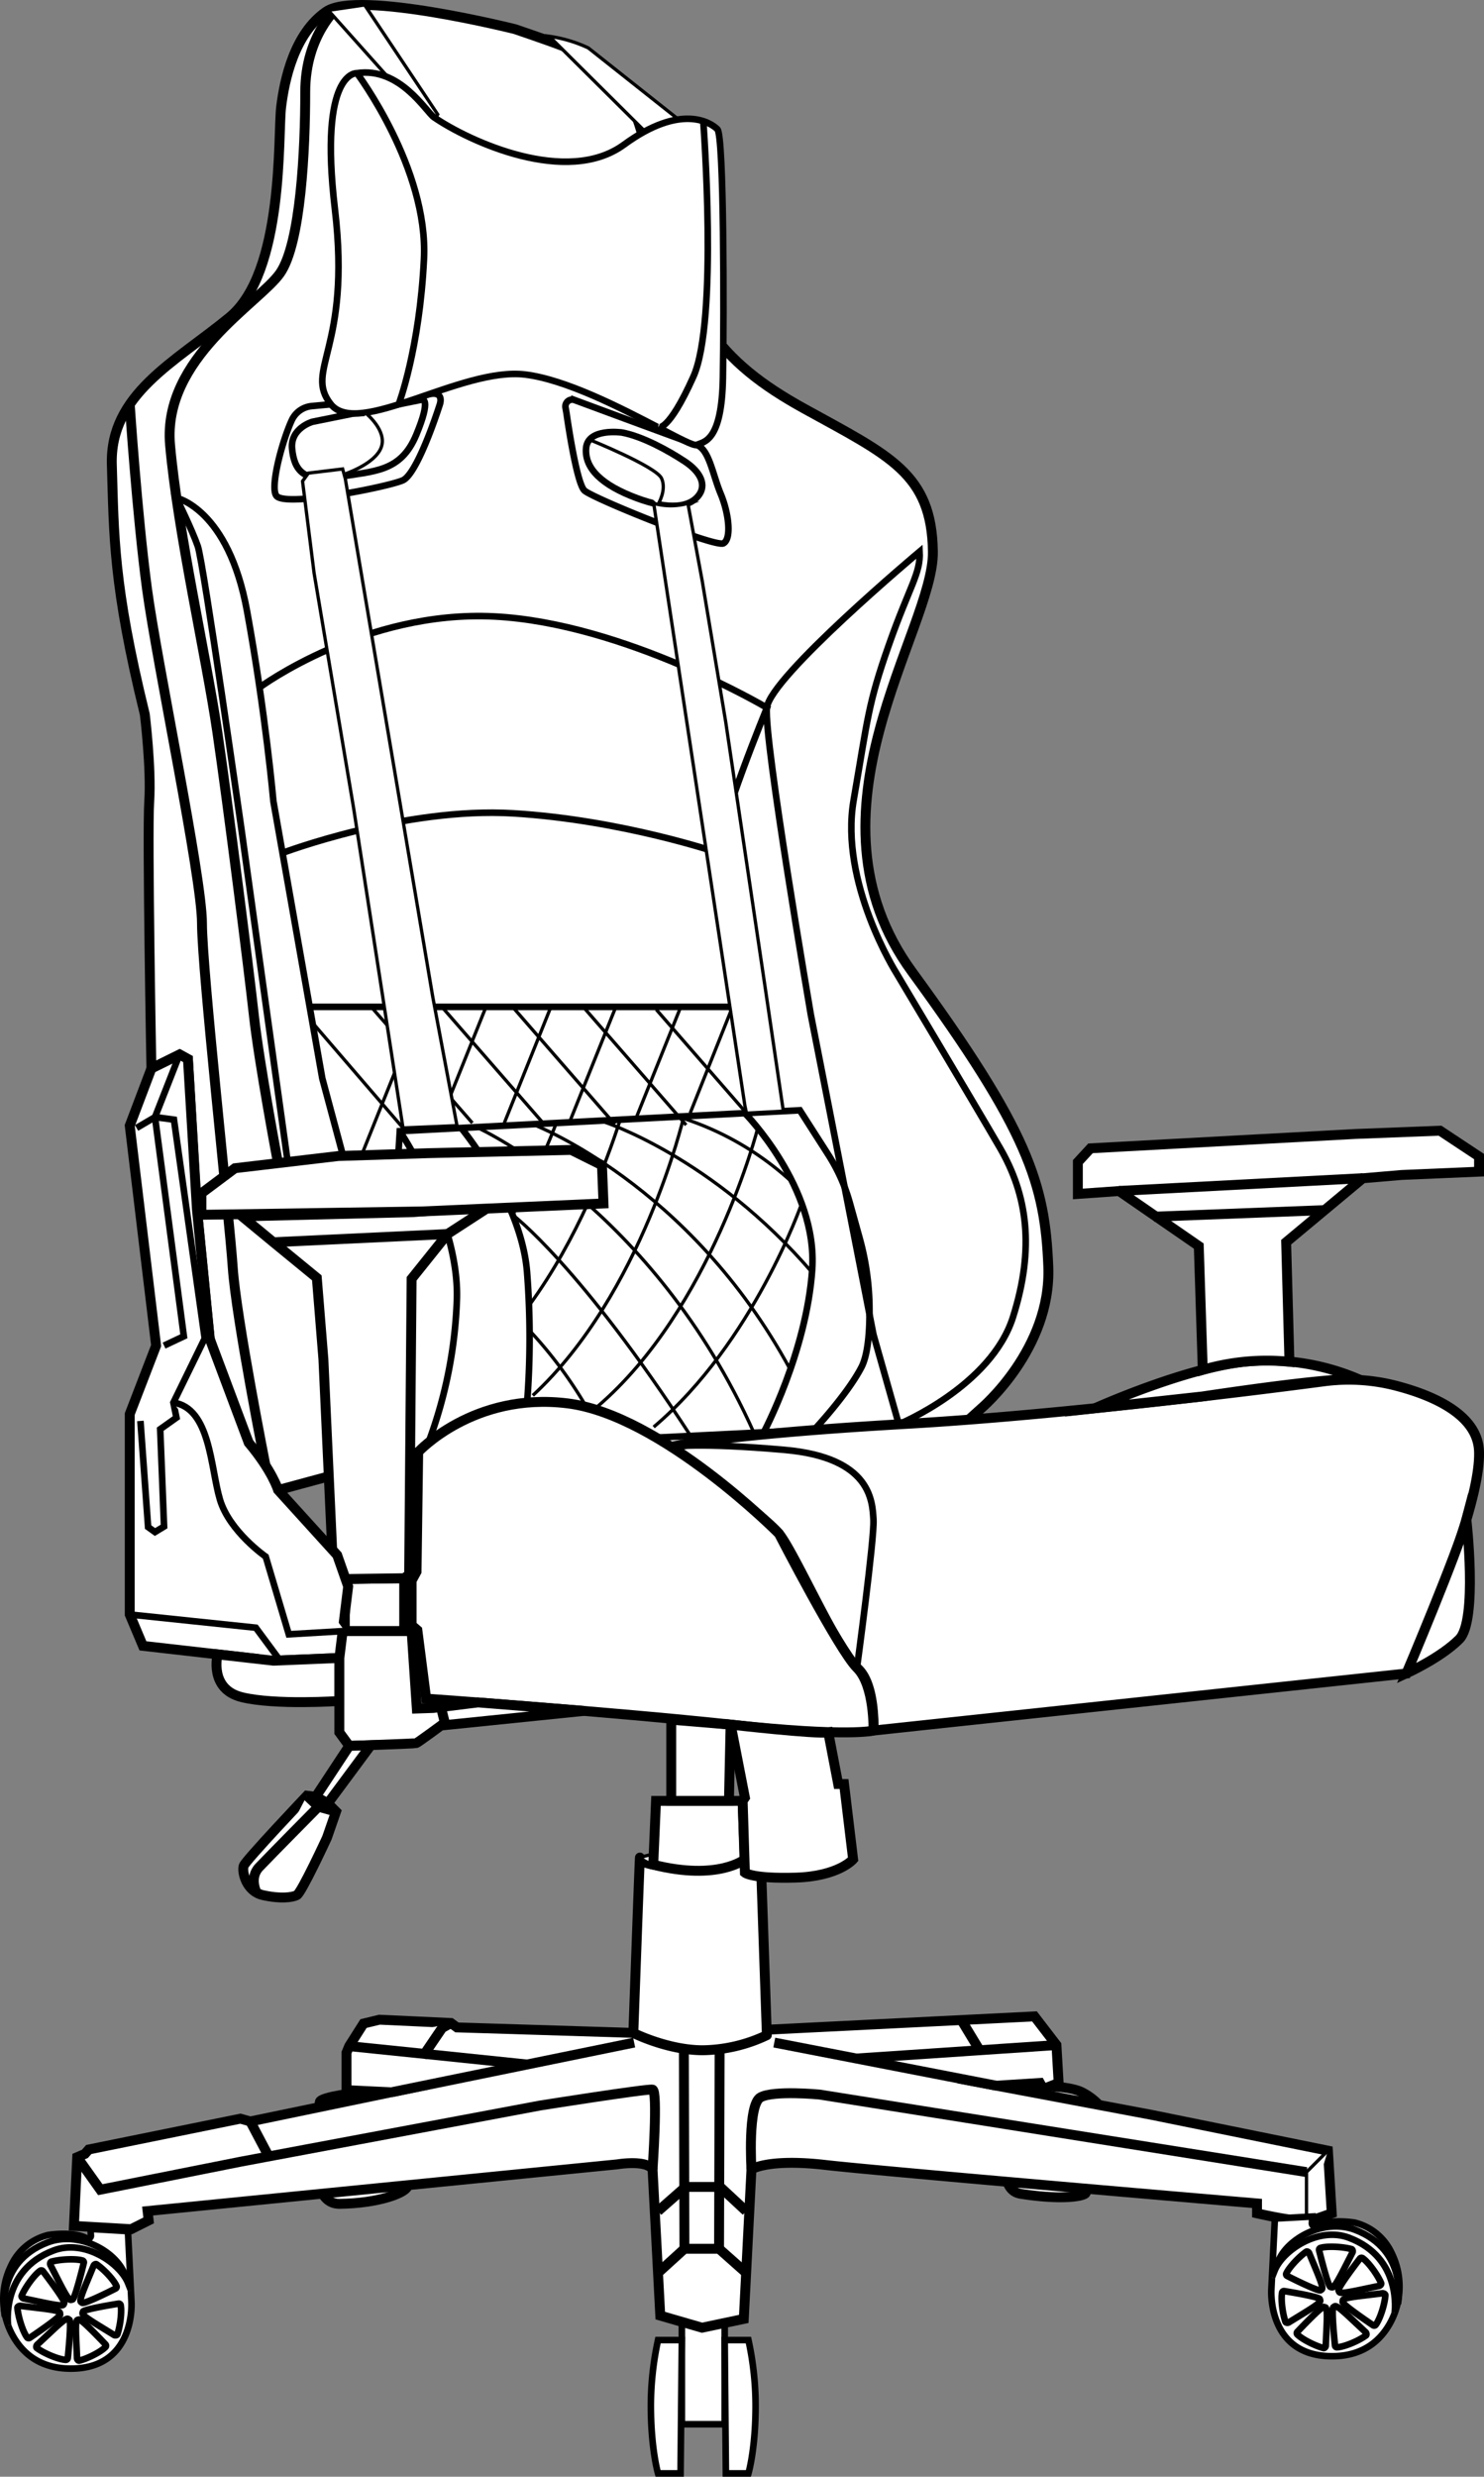 <svg xmlns="http://www.w3.org/2000/svg" viewBox="0 0 450.1 750.68"><rect x="0" y="0" width="450.1" height="750.68" fill="#808080" stroke="none"/><defs><style>.cls-1,.cls-2,.cls-3,.cls-5,.cls-6{fill:#fff;}.cls-1,.cls-2,.cls-3,.cls-4,.cls-5,.cls-6,.cls-7,.cls-8{stroke:#000;}.cls-1,.cls-2,.cls-3,.cls-4,.cls-7,.cls-8{stroke-miterlimit:10;}.cls-1,.cls-7{stroke-width:2px;}.cls-2,.cls-4,.cls-5{stroke-width:3px;}.cls-4,.cls-7,.cls-8{fill:none;}.cls-5,.cls-6{stroke-linejoin:round;}</style></defs><title>ravena diagonal </title><g id="Camada_2" data-name="Camada 2"><g id="base"><polyline class="cls-1" points="206.81 703.75 206.81 734.77 219.8 734.77 219.8 704.07"/><path class="cls-1" d="M206.81,709.27h-7.23a93.57,93.57,0,0,0-2.16,21.5c.17,12.16,2.16,18.91,2.16,18.91h6.84Z"/><path class="cls-1" d="M219.8,709.27H227a93.57,93.57,0,0,1,2.16,21.5C229,742.93,227,749.68,227,749.68h-6.84Z"/><path class="cls-2" d="M109,634.18s-11.85,1.33-12,2.92-5.75,31,6,30.87,19.75-3.25,20.5-5.12S109,634.18,109,634.18Z"/><path class="cls-2" d="M318.54,632.35s6.22.25,9.34,1.67a18.52,18.52,0,0,1,5.45,4s-2.66,25.91-4.24,26.91-8.33,1.75-19.5,0,1.17-31.75,1.17-31.75Z"/><path class="cls-2" d="M197.92,657.52l2.34,44.33,12.66,3.67,12.67-2.67,2.33-45.33s5-3.34,22.34-1.34,131,11.67,131,11.67v3s7.33,1.67,11,2a28.85,28.85,0,0,0,6,0l5.66-2-1.16-19L349.26,641l-47-8.84,13.16-.83,1,1.83,4.67-1.83-.67-11.5-6.66-8.67-80.34,4-41.33,1-53.5-1.66-1.83-1.34-21.67-1-4.83,1.17-4.34,6.83-.83,2v11.34l13.5.66L75.92,643l-3-.84-46,9.34-1.16,1.33-2.34,1-1,20.83,17.34,1L45.09,673l-.33-2.84L187.26,656S195.92,654.52,197.92,657.52Z"/><line class="cls-2" x1="192.34" y1="619.1" x2="118.59" y2="634.18"/><line class="cls-2" x1="234.84" y1="619.1" x2="302.26" y2="632.18"/><polyline class="cls-2" points="199.57 688.89 207.59 681.6 218.09 681.6 226.31 688.89"/><polyline class="cls-2" points="199.57 670.18 207.92 662.85 218.42 662.85 226.31 670.18"/><line class="cls-2" x1="207.59" y1="681.6" x2="207.42" y2="621.85"/><line class="cls-2" x1="218.26" y1="621.85" x2="218.09" y2="681.6"/><line class="cls-2" x1="320.42" y1="619.85" x2="259.74" y2="623.93"/><line class="cls-2" x1="291.59" y1="612.29" x2="297.12" y2="621.42"/><polyline class="cls-3" points="402.76 651.85 396.26 658.35 396.26 672.99"/><path class="cls-4" d="M227.92,657.52s-1.23-19.67,2.77-21.84,17.9-.83,17.9-.83l147.67,23.5"/><path class="cls-4" d="M197.92,657.52s1.67-23.84,0-24.17-34.16,4.83-34.16,4.83l-90.67,17-42.67,8.5-7-9.83"/><line class="cls-2" x1="75.92" y1="643.02" x2="81.51" y2="653.6"/><polyline class="cls-2" points="105.92 620.18 128.76 622.52 134.09 614.68 136.76 613.18"/><line class="cls-2" x1="159.87" y1="625.74" x2="128.76" y2="622.52"/><path class="cls-5" d="M192.09,616.18s10.42,5.24,21.08,5.24a46.63,46.63,0,0,0,19.42-4.57l-1.9-55s-11.1,4.25-18.35,4.25-18.25-.5-18.25-3S192.09,616.18,192.09,616.18Z"/><path class="cls-6" d="M195,562.78c2.85-.93,13-3.41,35.73-.93,0,0-10.59,4.24-17,4.2-6.14,0-12.39,1.55-18.86-2.45A.45.45,0,0,1,195,562.78Z"/><path class="cls-2" d="M198.13,565.18l.84-19.33h26.25l.68,17.7S217.8,570.14,198.13,565.18Z"/><polygon class="cls-2" points="203.59 545.85 203.59 521.23 221.59 522.73 221.09 545.85 203.59 545.85"/><path class="cls-1" d="M38.8,676.25l1.07,21.51s1.3,20.16-18.41,20.16c-9.94,0-15.15-5.3-17.88-10.55a22.86,22.86,0,0,1-.25-20.6,16.76,16.76,0,0,1,11.3-9.35s7.46-1.26,11.67,1a.87.87,0,0,0,1.27-.84l-.12-2Z"/><path class="cls-1" d="M1.47,702.1s-3.15-16.29,13-22.44c9.38-3.56,20.58,2.64,23.3,9.52l.9,2.25"/><path class="cls-1" d="M2.46,704.84S.07,688.26,16.25,682.11c9.38-3.56,20.13,3.87,22.55,9.81l.89,2.25"/><path class="cls-1" d="M12.18,688.26a.62.62,0,0,1,.83.12c1.36,1.78,6.84,9,6.47,9.66s.39,1.27-6.56-.19l-5.75-1.2c-.36-.07-.74-.5-.6-.83C7.68,693.22,10.42,689.48,12.18,688.26Z"/><path class="cls-1" d="M25,685.15a.59.59,0,0,1,.42.71c-.53,2.18-2.74,11-3.45,11.11s-.75,1.1-4-5.23l-2.67-5.23c-.16-.32-.07-.89.27-1C18.27,684.76,22.9,684.54,25,685.15Z"/><path class="cls-1" d="M35.33,692.88a.58.58,0,0,1-.26.75c-1.9,1-9.64,4.8-10.15,4.34s-1.25.14,1.34-6.1c1.32-3.17,1.84-4.44,2.14-5.15.13-.32.6-.61.88-.42C31.5,687.8,34.51,691,35.33,692.88Z"/><path class="cls-1" d="M8.2,708.44a.6.6,0,0,0,.82.15c1.86-1.25,9.38-6.38,9.22-7.08s.77-1.08-6.28-1.92l-5.83-.7c-.36,0-.87.24-.84.6C5.52,702.3,6.92,706.73,8.2,708.44Z"/><path class="cls-1" d="M19.92,715.26a.6.6,0,0,0,.64-.54c.23-2.23,1.11-11.29.48-11.61s-.34-1.29-5.5,3.58l-4.28,4c-.26.25-.37.82-.07,1C13.49,713.38,17.78,715.14,19.92,715.26Z"/><path class="cls-1" d="M32,711.37a.57.57,0,0,0,0-.79c-1.46-1.55-7.43-7.8-8.06-7.54s-1.13-.56-.82,6.19c.16,3.43.22,4.8.25,5.57,0,.35.36.78.69.69C26.66,714.85,30.58,712.84,32,711.37Z"/><path class="cls-1" d="M36.6,698.68a.58.58,0,0,0-.65-.45c-2.1.33-10.63,1.76-10.77,2.42s-1.1.62,4.66,4.16l4.75,2.92c.29.18.84.14,1-.18C36.47,705,37,700.67,36.6,698.68Z"/><path class="cls-1" d="M386.67,672.44,385.6,694s-1.3,20.16,18.41,20.16c9.94,0,15.15-5.3,17.88-10.55a22.89,22.89,0,0,0,.25-20.6,16.75,16.75,0,0,0-11.3-9.35s-7.46-1.26-11.67,1a.88.88,0,0,1-1.28-.84l.13-2Z"/><path class="cls-1" d="M424,698.29s3.15-16.29-13-22.44c-9.38-3.56-20.58,2.64-23.3,9.51l-.9,2.25"/><path class="cls-1" d="M423,701s2.39-16.58-13.8-22.73c-9.37-3.57-20.12,3.87-22.54,9.81l-.89,2.25"/><path class="cls-1" d="M413.29,684.45a.61.61,0,0,0-.83.12c-1.36,1.78-6.85,9-6.47,9.66s-.39,1.27,6.56-.19l5.75-1.2c.35-.08.74-.5.6-.84C417.79,689.41,415.05,685.67,413.29,684.45Z"/><path class="cls-1" d="M400.51,681.33a.61.61,0,0,0-.42.72c.53,2.18,2.74,11,3.45,11.11s.74,1.09,4-5.23l2.67-5.23c.16-.32.07-.89-.27-1C407.2,680.94,402.56,680.73,400.51,681.33Z"/><path class="cls-1" d="M390.14,689.07a.57.57,0,0,0,.26.75c1.9,1,9.64,4.8,10.14,4.34s1.26.14-1.33-6.1c-1.32-3.17-1.85-4.44-2.14-5.16-.13-.31-.6-.6-.89-.41C394,684,391,687.21,390.14,689.07Z"/><path class="cls-1" d="M417.27,704.63a.6.6,0,0,1-.82.15c-1.86-1.25-9.38-6.39-9.22-7.08s-.77-1.09,6.28-1.92l5.83-.7c.36,0,.86.24.84.6C420,698.49,418.55,702.92,417.27,704.63Z"/><path class="cls-1" d="M405.55,711.45a.59.59,0,0,1-.64-.54c-.24-2.23-1.12-11.29-.48-11.61s.33-1.29,5.5,3.58l4.27,4c.27.25.37.82.08,1C412,709.57,407.69,711.33,405.55,711.45Z"/><path class="cls-1" d="M393.48,707.56a.57.57,0,0,1,0-.79c1.46-1.55,7.43-7.8,8.06-7.54s1.13-.56.82,6.19c-.16,3.43-.22,4.8-.26,5.57,0,.35-.35.78-.69.69C398.81,711,394.89,709,393.48,707.56Z"/><path class="cls-1" d="M388.87,694.87a.57.57,0,0,1,.65-.45c2.1.33,10.63,1.76,10.77,2.42s1.09.62-4.66,4.16l-4.75,2.92c-.3.18-.84.14-1-.18C389,701.23,388.45,696.86,388.87,694.87Z"/></g><g id="Frontal"><g id="diagonal"><g id="estofamento"><path class="cls-2" d="M156.26,8.85s-47.67-12-57.34-5.33-12.66,20.66-13.66,29,1,50-15.67,63.66-36.33,23.34-35.67,44.67.34,36.33,10,75.67c0,0,2,16.33,1.34,26.33s.66,81,.66,81l8.55-4.25L57,321l2.5,43,4.12,41.75s7.5,26.5,13.25,33.63,7.5,12.25,7.5,12.25l42.5-11.5,157.08-.92,13.67-12.34s21.33-18,20.33-43-6-41-41.33-89.33,6.67-103.67,6.33-127.34-13-29-39-43.33-36.66-28.67-45-66.33S187.26,19.52,156.26,8.85Z"/><path class="cls-2" d="M401.58,418.68A57.14,57.14,0,0,1,423.37,420c10.94,2.83,24.82,8.64,25.22,19.9.67,18.67-22,67.33-22,67.33L264.92,524.52s.67-14.34-5-19-19-35-23.66-40.67-32.67-26.32-32.67-26.32,14-3.68,72-7C321.82,428.86,379.9,421.54,401.58,418.68Z"/><path class="cls-2" d="M444.76,460.57s3.5,30.61-2.17,36.28-16,10.33-16,10.33S442.26,470.11,444.76,460.57Z"/><path class="cls-2" d="M332.09,426.84s29.17-13.16,47.83-14.32a70.18,70.18,0,0,1,32.5,5.66s-2.6-1.65-47.8,5.09Z"/><path class="cls-7" d="M278.92,167.18s-45.33,38-46.33,47.34,13.33,93,13.33,93l19,97,7.69,27.17s28-11.51,34.64-32.51,4.33-37-4-51.33-31.43-53-31.43-53-17.24-27.33-12.91-52.33,4.34-29,10.67-47S279.26,173.85,278.92,167.18Z"/><path class="cls-2" d="M102.58,2.11s-10,8.41-10,25.74-1.33,46-7.67,55-35.66,25.74-33.33,52,11,64.29,14.33,87,9.52,71.67,11.1,86,7.24,44.33,7.24,44.33"/><path class="cls-2" d="M39.35,122.58s2.24,33.6,5.24,55.94,16.67,87.33,16.67,101.33,8.33,89.33,9.33,104.33,10,60.4,10,60.4"/><path class="cls-7" d="M53.52,150.91s15.74,3.27,21.4,34.27,8,57.67,8,57.67l14.83,84,6.17,23-16.66,2.33-14-100.63s-11.53-81-13.27-86S53.52,150.91,53.52,150.91Z"/><path class="cls-7" d="M85.69,258.52s37-14,70-12,62.26,12,62.26,12c0-8.34,14.67-44,14.67-44s-43.33-25.67-82.67-27.67-71.2,21.5-71.2,21.5"/><line class="cls-7" x1="93.93" y1="305.18" x2="225.92" y2="305.18"/><path class="cls-7" d="M259.92,505.52s5.35-39.57,5-44.95-.53-18.8-27-21.12-34.33-.92-34.33-.92"/><line class="cls-8" x1="222.17" y1="305.18" x2="209.33" y2="337.39"/><line class="cls-8" x1="206.47" y1="305.18" x2="192.74" y2="339.36"/><path class="cls-2" d="M264.92,524.52s-7.33,2.08-43.33-1.8-92.33-7.87-92.33-7.87l-2.67-20.75-1.75-1.5V479.1l1.5-2.75.5-36.25s16.75-18.25,45.25-14.75,64.17,39.5,64.17,39.5,18.25,35.33,23.66,40.67S264.92,524.52,264.92,524.52Z"/><line class="cls-8" x1="186.78" y1="305.18" x2="172.73" y2="340.16"/><line class="cls-8" x1="167.09" y1="305.18" x2="152.96" y2="340.37"/><line class="cls-8" x1="147.4" y1="305.18" x2="132.66" y2="341.88"/><line class="cls-8" x1="127.71" y1="305.18" x2="109.56" y2="350.39"/><line class="cls-8" x1="94.77" y1="309.97" x2="122.99" y2="342.76"/><line class="cls-8" x1="112.59" y1="305.18" x2="143.27" y2="340.37"/><line class="cls-8" x1="134.2" y1="305.39" x2="164.88" y2="340.57"/><line class="cls-8" x1="155.82" y1="305.59" x2="186.49" y2="340.78"/><line class="cls-8" x1="177.43" y1="305.79" x2="208.11" y2="340.98"/><line class="cls-8" x1="199.05" y1="305.99" x2="229.72" y2="341.18"/></g><g id="braços"><g id="almofadas"><path class="cls-7" d="M121.92,438.11l-4-42.26,3.34-53,121.33-6.33L251.23,350a54.08,54.08,0,0,1,6.53,14.62l2.94,10.56a81.79,81.79,0,0,1,3,20.27c.14,6.85-.26,14.82-2.45,19-4.34,8.33-14.32,18.92-14.32,18.92l-47.79,2.36"/><path class="cls-1" d="M225.92,337.39s22.17,22.46,20.42,47.46-14.72,49.34-14.72,49.34"/><path class="cls-7" d="M139.87,341.88s18.39,22.1,20,43.91a255.79,255.79,0,0,1,0,39.33"/><path class="cls-7" d="M121.26,342.85s17.83,26.5,17.33,50.5a136.8,136.8,0,0,1-8.66,43.93"/><path class="cls-8" d="M205.57,338.45a89.26,89.26,0,0,1,35,20.18"/><path class="cls-8" d="M183.05,340s33.09,10.49,63.39,45.83"/><path class="cls-8" d="M161.6,340.78s47.49,17.85,78.09,74.33"/><path class="cls-8" d="M155.48,368.2s20.45,15.3,54.2,67.33"/><path class="cls-8" d="M160.54,403.2a130.12,130.12,0,0,1,16.54,21.92"/><path class="cls-8" d="M145,341.88s53,24,83.63,92.31"/><path class="cls-8" d="M243.15,364.76s-14.56,42.09-44.89,67.76"/><path class="cls-8" d="M229.84,341.88s-13.92,54.8-48.7,84.5"/><path class="cls-8" d="M207.39,338.45s-12.5,53.73-45.79,84.5"/><path class="cls-8" d="M188.11,339.36c-4.25,13.31-13,36.18-27.44,56.06"/><path class="cls-8" d="M168.87,340a195.37,195.37,0,0,1-13.39,28.24"/><path class="cls-1" d="M171.84,125.35s2.92,21,5.42,23.33,39.66,17.34,42.16,16,1.67-9-.83-15-3.5-13.52-7.33-14.83c-3.13-1.07-27.89-10.23-37-13.6a2.06,2.06,0,0,0-2.74,2.28Z"/><path class="cls-1" d="M188.67,131.1s-10.41-1.5-10.91,4.75,5,11.25,15.25,15.08,16.08,2.67,18.75-.58.83-7.25-4.09-10.5S194.92,132.27,188.67,131.1Z"/><path class="cls-3" d="M178.8,133.26s20.29,8.17,21.87,11.76-1.08,7.84-1.08,7.84"/><path class="cls-1" d="M94.5,123.09a7.44,7.44,0,0,0-6,4.26c-3,6.54-6.73,20.62-4.61,23,3,3.36,33.63-2.75,38.25-4.75s11.25-23,11.25-23,1.46-4-3-3.17C126.79,120.05,104,122.21,94.5,123.09Z"/><path class="cls-1" d="M94.72,127.85S88,129.79,88.59,136s3.22,10.46,14,8.59,18.89-1.38,23.64-12.75S128,121.12,128,121.12Z"/><path class="cls-3" d="M198.27,152.57,225.92,335.1l.49,2.29,11.18-.61-5.42-36.85-12.08-81.25L213,176.18l-4.36-23.61A19,19,0,0,1,198.27,152.57Z"/><polygon class="cls-3" points="93.54 143.4 103.92 142.14 104.72 145.05 131.26 302.18 138.6 341.18 122.23 341.88 107.26 244.98 95.26 173.68 91.76 145.85 93.54 143.4"/><polygon class="cls-3" points="99.57 3.13 116.42 21.98 131.09 37.52 132.76 34.68 110.59 1.5 99.57 3.13"/><path class="cls-3" d="M166.59,11l29,28.79,10.19-3.6L178.42,14.52A41.85,41.85,0,0,0,166.59,11Z"/><path class="cls-1" d="M108.26,22.18s-11.67-1-6.67,41.34-9.49,48.66-1.25,59,39.58-11.34,58.92-9c12.34,1.49,29.16,10.18,40.33,16,6.32,3.31,10.82,5.69,11.67,5.33,2.33-1,7.66-1,8-20.33s.33-73.34-1.67-75.34-11-8-28.33,4.67-47-1-57.67-8.33C129.26,33.91,121.26,20.18,108.26,22.18Z"/><path class="cls-1" d="M108.26,22.18S129.92,51,128.59,78.44s-7.68,44.14-7.68,44.14"/><path class="cls-1" d="M213.3,36.72s4.6,60.54-3,77.46-10.67,15.34-10.67,15.34"/><path class="cls-3" d="M111,125.29s6.5,5.22,4.62,10.31-11.12,8.1-11.12,8.1"/></g><path class="cls-2" d="M177.08,518.57,133.76,523s-7,5.16-7.5,5.33-20.34.83-20.34.83l-3-4.1V494.35h21.92l1.58,23.5,5-.17L145,516Z"/><line class="cls-2" x1="135.01" y1="522.52" x2="133.73" y2="517.4"/><polygon class="cls-2" points="104.59 478.6 104.59 494.35 122.59 494.35 122.59 478.35 104.59 478.6"/><polygon class="cls-2" points="125.34 367.39 73.42 368.68 82.92 376.52 96.09 387.31 98.09 412.02 101.09 477.23 104.59 478.6 122.59 478.35 124.09 477.23 124.84 387.6 135.72 374.03 148.84 365.52 125.34 367.39"/><line class="cls-2" x1="82.92" y1="376.52" x2="135.72" y2="374.03"/><path class="cls-2" d="M364.8,415.19l-1.21-37.51L339.42,361l-12.5.88v-9.67l3.84-4.16,80.16-4.34,25.84-1,11.84,7.84v4.58l-23.51,1-11.75,1-23.25,19.37,1,36.25A69.15,69.15,0,0,0,364.8,415.19Z"/><line class="cls-2" x1="413.34" y1="357.1" x2="339.42" y2="360.97"/><line class="cls-2" x1="349.98" y1="368.77" x2="401.72" y2="366.78"/><polygon class="cls-2" points="71.26 354.08 61.09 361.68 61.09 368.2 127.93 367.18 183.04 364.76 182.58 353.18 173.26 348.54 129.93 349.52 102.58 350.39 71.26 354.08"/><path class="cls-2" d="M45.92,323.85l-6.57,17.33,8,66.67-8,20.75v60.75l4,9.5,39.58,4.5,20-.83,2.67-21.67-3.33-9.5L84.34,451.6s-1.74-5.8-8.91-14.32L63.59,405.72l-3.85-39L57,321l-2.5-1.37Z"/><polyline class="cls-1" points="54.47 319.6 47.01 338.6 55.76 405.02 49.76 407.85"/><polyline class="cls-7" points="41.42 341.88 47.01 338.6 52.76 339.36 62.09 405.68 52.59 425.12 53.52 429.68 48.59 433.18 49.76 462.68 47.01 464.35 44.92 462.85 42.59 430.68"/><path class="cls-1" d="M104.59,494.35l-17,1-7-23.54s-11-7.63-13.88-17.29-2.88-27.81-14.17-29.4"/><polyline class="cls-1" points="39.35 489.35 77.59 493.35 84.93 503.27"/><path class="cls-2" d="M66,501.43s-2.75,10.54,7.41,13,29.5,1.13,29.5,1.13V502.52l-20,.83Z"/><polygon class="cls-2" points="112.5 528.95 99.42 546.6 95.76 544.6 105.92 529.18 112.5 528.95"/><path class="cls-2" d="M95.76,544.6l-2.67-.33s-18.58,19.58-19.17,21.25.59,7.75,5.92,8.91,8.75.67,10.17,0S99.17,557,99.17,557l2.75-7.92-2.5-2.5Z"/><path class="cls-2" d="M77.82,573.66s-2.31-4.48.77-7.73,18-18.33,18-18.33l-3.5-3.33"/><line class="cls-2" x1="101.92" y1="549.1" x2="96.59" y2="547.6"/><path class="cls-2" d="M251.22,525.08l3,15.64H256l2.75,22.83s-4.38,5.17-17.5,5.55-15.32-1.5-15.32-1.5l-.68-21.75.68-1-4.31-22.13S247.47,525.68,251.22,525.08Z"/></g></g></g></g></svg>